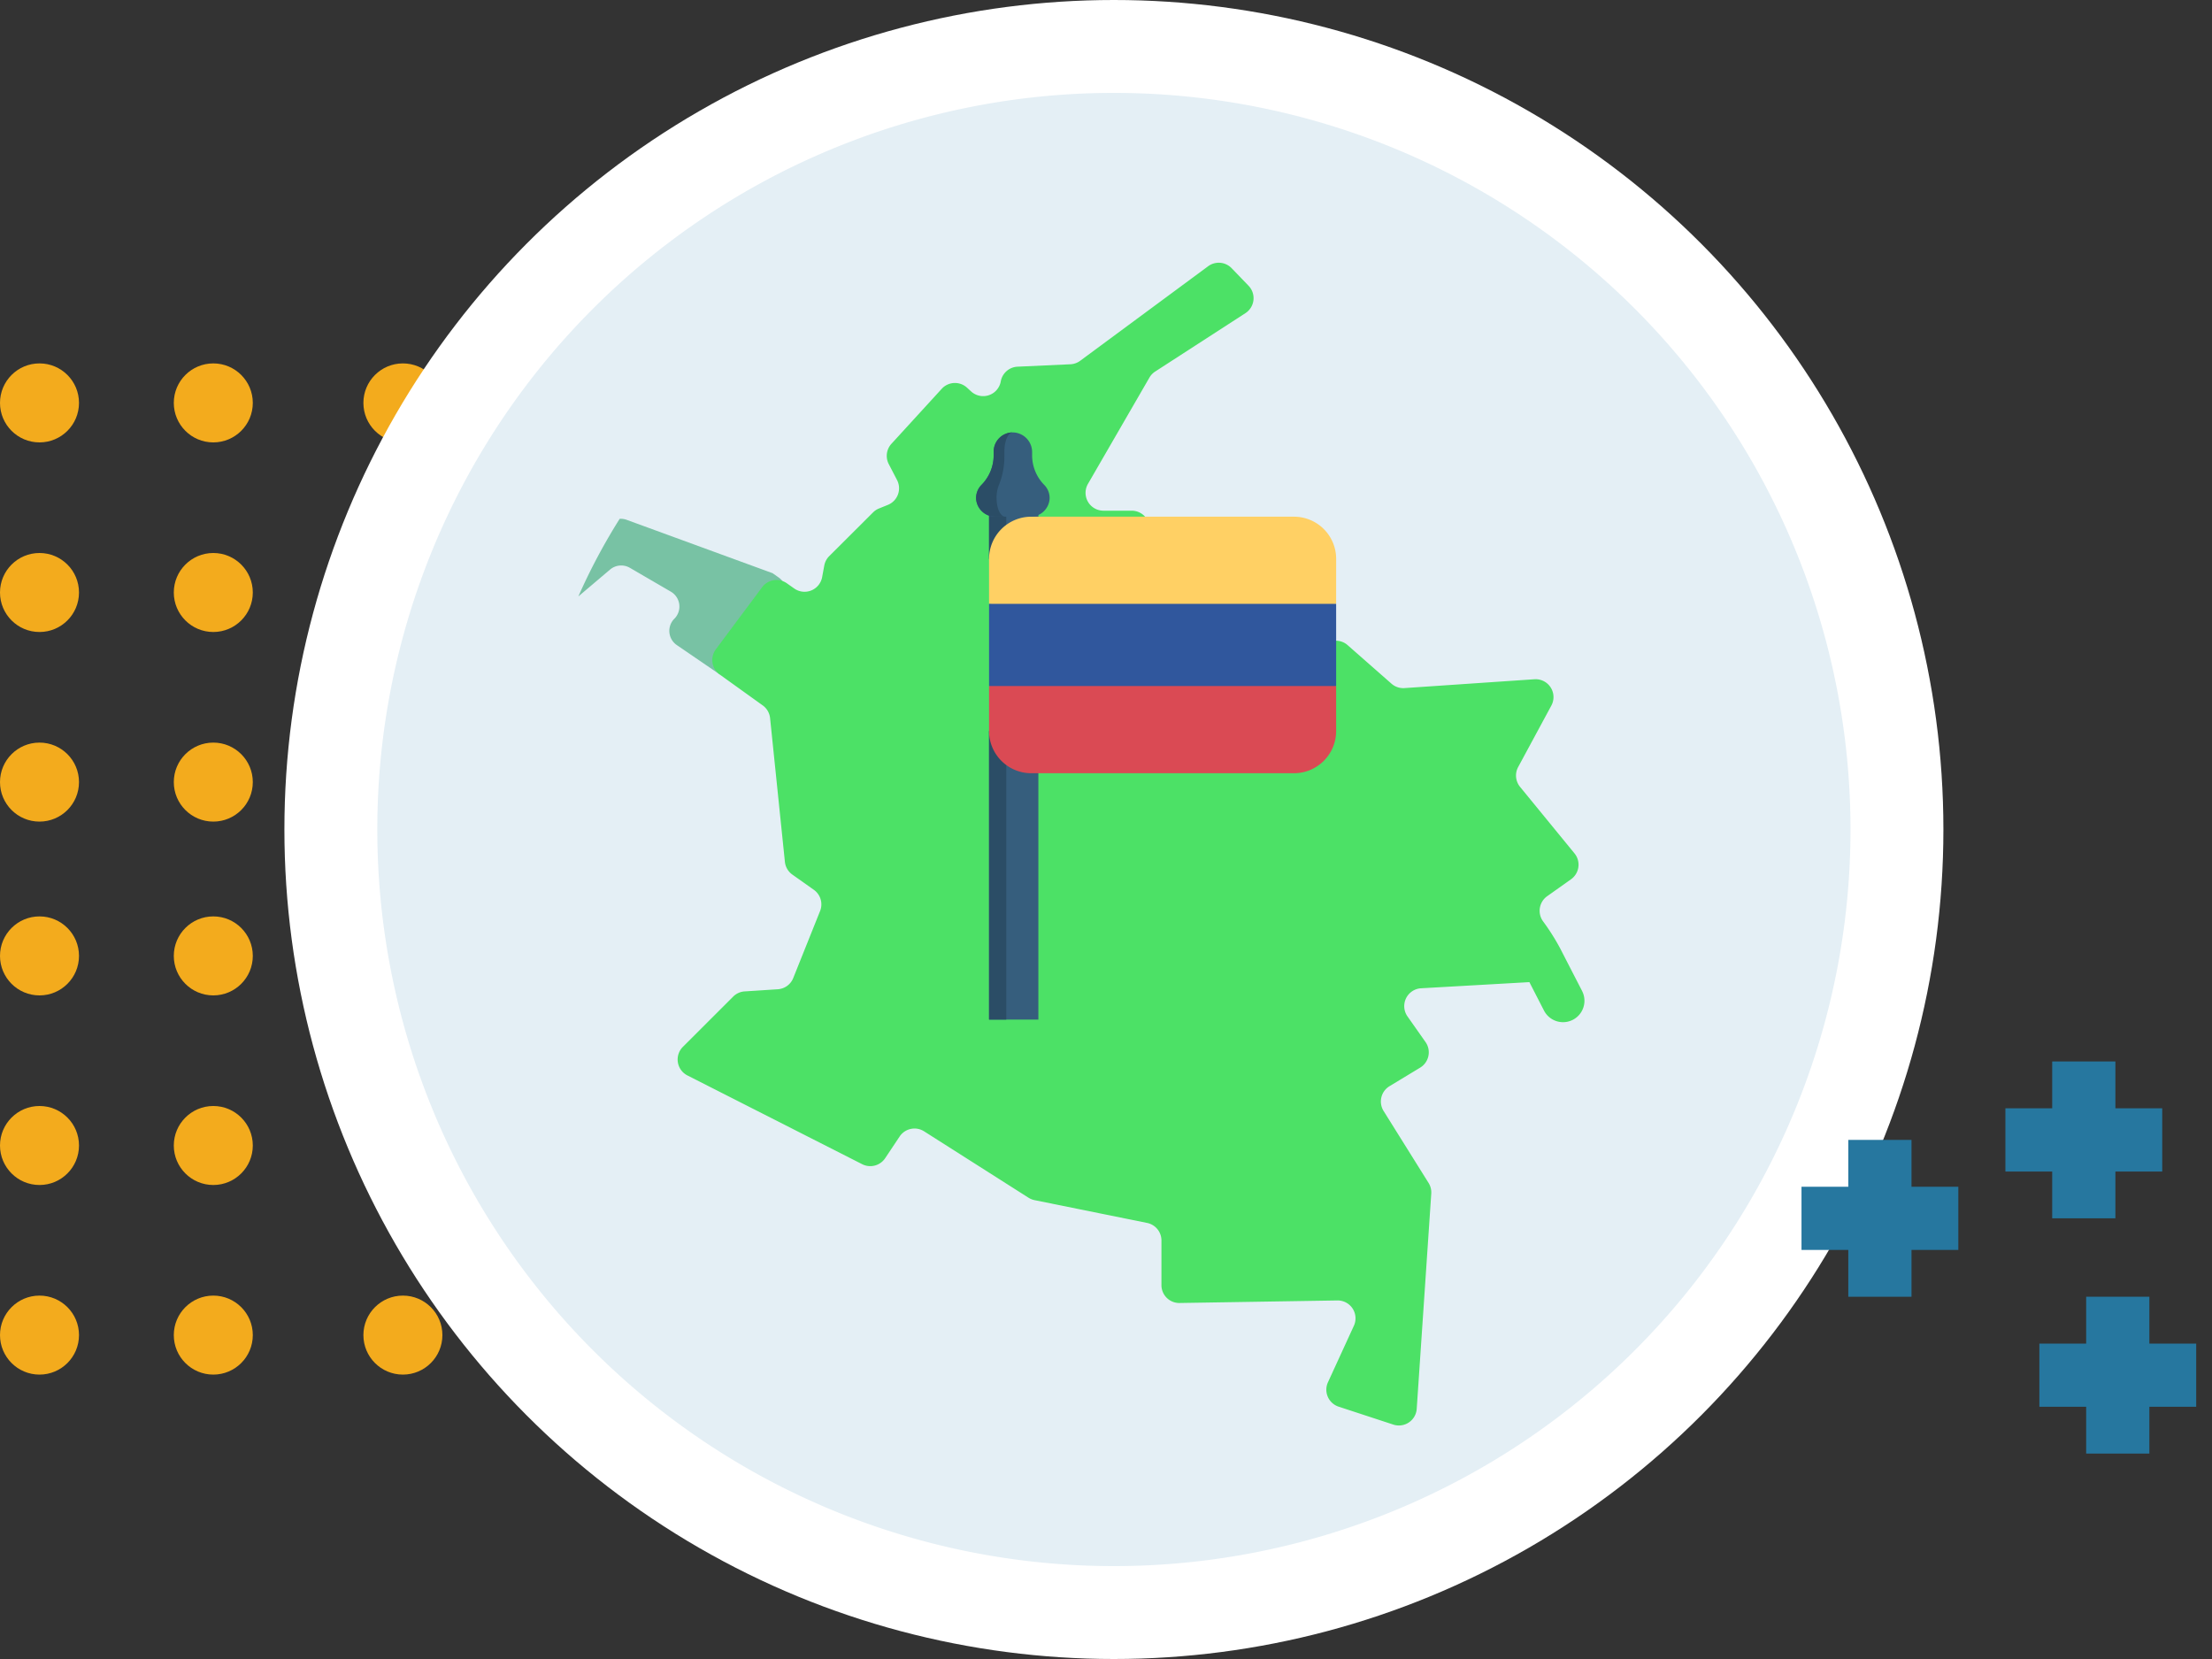 <svg xmlns="http://www.w3.org/2000/svg" width="140" height="105" viewBox="0 0 140 105">
  <rect x="0" y="0" width="140" height="105" fill="#333333" stroke="none"/>
  <g id="Grupo_876014" data-name="Grupo 876014" transform="translate(-520 -7653)">
    <g id="Grupo_874629" data-name="Grupo 874629" transform="translate(0 -109)">
      <rect id="Rectángulo_291466" data-name="Rectángulo 291466" width="140" height="75" transform="translate(520 7779)" fill="none"/>
      <g id="Grupo_874624" data-name="Grupo 874624" transform="translate(1)">
        <g id="Grupo_874620" data-name="Grupo 874620" transform="translate(832 9613.532) rotate(180)">
          <circle id="Elipse_4713" data-name="Elipse 4713" cx="2.5" cy="2.5" r="2.5" transform="translate(285 1799.532)" fill="#f3ab1d"/>
          <circle id="Elipse_4717" data-name="Elipse 4717" cx="2.5" cy="2.5" r="2.5" transform="translate(285 1811.532)" fill="#f3ab1d"/>
          <circle id="Elipse_4719" data-name="Elipse 4719" cx="2.5" cy="2.5" r="2.5" transform="translate(285 1823.532)" fill="#f3ab1d"/>
          <circle id="Elipse_4715" data-name="Elipse 4715" cx="2.5" cy="2.5" r="2.5" transform="translate(297 1799.532)" fill="#f3ab1d"/>
          <circle id="Elipse_4720" data-name="Elipse 4720" cx="2.5" cy="2.5" r="2.5" transform="translate(308 1799.532)" fill="#f3ab1d"/>
          <circle id="Elipse_4716" data-name="Elipse 4716" cx="2.5" cy="2.5" r="2.5" transform="translate(297 1811.532)" fill="#f3ab1d"/>
          <circle id="Elipse_4721" data-name="Elipse 4721" cx="2.5" cy="2.5" r="2.5" transform="translate(308 1811.532)" fill="#f3ab1d"/>
          <circle id="Elipse_4718" data-name="Elipse 4718" cx="2.5" cy="2.5" r="2.5" transform="translate(297 1823.532)" fill="#f3ab1d"/>
          <circle id="Elipse_4722" data-name="Elipse 4722" cx="2.5" cy="2.5" r="2.5" transform="translate(308 1823.532)" fill="#f3ab1d"/>
        </g>
        <g id="Grupo_874621" data-name="Grupo 874621" transform="translate(832 9648.532) rotate(180)">
          <circle id="Elipse_4713-2" data-name="Elipse 4713" cx="2.5" cy="2.5" r="2.5" transform="translate(285 1799.532)" fill="#f3ab1d"/>
          <circle id="Elipse_4717-2" data-name="Elipse 4717" cx="2.5" cy="2.5" r="2.5" transform="translate(285 1811.532)" fill="#f3ab1d"/>
          <circle id="Elipse_4719-2" data-name="Elipse 4719" cx="2.5" cy="2.5" r="2.5" transform="translate(285 1823.532)" fill="#f3ab1d"/>
          <circle id="Elipse_4715-2" data-name="Elipse 4715" cx="2.5" cy="2.5" r="2.5" transform="translate(297 1799.532)" fill="#f3ab1d"/>
          <circle id="Elipse_4720-2" data-name="Elipse 4720" cx="2.5" cy="2.5" r="2.5" transform="translate(308 1799.532)" fill="#f3ab1d"/>
          <circle id="Elipse_4716-2" data-name="Elipse 4716" cx="2.5" cy="2.5" r="2.5" transform="translate(297 1811.532)" fill="#f3ab1d"/>
          <circle id="Elipse_4721-2" data-name="Elipse 4721" cx="2.5" cy="2.5" r="2.5" transform="translate(308 1811.532)" fill="#f3ab1d"/>
          <circle id="Elipse_4718-2" data-name="Elipse 4718" cx="2.5" cy="2.5" r="2.5" transform="translate(297 1823.532)" fill="#f3ab1d"/>
          <circle id="Elipse_4722-2" data-name="Elipse 4722" cx="2.5" cy="2.5" r="2.5" transform="translate(308 1823.532)" fill="#f3ab1d"/>
        </g>
      </g>
      <g id="Grupo_874623" data-name="Grupo 874623" transform="translate(63 5409)">
        <circle id="Elipse_4723" data-name="Elipse 4723" cx="52.5" cy="52.5" r="52.5" transform="translate(475 2353)" fill="#fff"/>
        <path id="Trazado_596604" data-name="Trazado 596604" d="M46.62,0A46.62,46.62,0,1,1,0,46.62,46.62,46.62,0,0,1,46.62,0Z" transform="translate(480.88 2358.88)" fill="#d9e9f1" opacity="0.7"/>
      </g>
      <g id="Grupo_874622" data-name="Grupo 874622" transform="translate(634.019 7829.184)">
        <g id="Grupo_151688" data-name="Grupo 151688" transform="translate(0 4.964)">
          <path id="Trazado_212295" data-name="Trazado 212295" d="M-11425.02-11468v9.927" transform="translate(11429.982 11467.997)" fill="none" stroke="#26779f" stroke-width="4"/>
          <path id="Trazado_212296" data-name="Trazado 212296" d="M0,0V9.926" transform="translate(9.926 4.963) rotate(90)" fill="none" stroke="#26779f" stroke-width="4"/>
        </g>
        <g id="Grupo_151689" data-name="Grupo 151689" transform="translate(12.905 0)">
          <path id="Trazado_212295-2" data-name="Trazado 212295" d="M-11425.02-11468v9.927" transform="translate(11429.982 11467.997)" fill="none" stroke="#26779f" stroke-width="4"/>
          <path id="Trazado_212296-2" data-name="Trazado 212296" d="M0,0V9.926" transform="translate(9.926 4.963) rotate(90)" fill="none" stroke="#26779f" stroke-width="4"/>
        </g>
        <g id="Grupo_151690" data-name="Grupo 151690" transform="translate(15.055 14.89)">
          <path id="Trazado_212295-3" data-name="Trazado 212295" d="M-11425.02-11468v9.927" transform="translate(11429.982 11467.997)" fill="none" stroke="#26779f" stroke-width="4"/>
          <path id="Trazado_212296-3" data-name="Trazado 212296" d="M0,0V9.926" transform="translate(9.926 4.963) rotate(90)" fill="none" stroke="#26779f" stroke-width="4"/>
        </g>
      </g>
    </g>
    <g id="colombia" transform="translate(534.875 7658.756)">
      <path id="Trazado_596663" data-name="Trazado 596663" d="M34.607,124.985l-3.924,4.532-2.721-1.861a1.088,1.088,0,0,1-.155-1.669,1.09,1.09,0,0,0-.224-1.712l-2.594-1.51a1.093,1.093,0,0,0-1.253.112l-2.006,1.7a37.938,37.938,0,0,1,2.615-4.912,1.1,1.1,0,0,1,.443.064l9.235,3.377.387.273A1.089,1.089,0,0,1,34.607,124.985Z" transform="translate(0 -92.584)" fill="#78c2a4"/>
      <path id="Trazado_596665" data-name="Trazado 596665" d="M121.146,56.957l-.99-1.921-.4-.78a14.214,14.214,0,0,0-1.085-1.711,1.133,1.133,0,0,1,.268-1.579l1.509-1.071a1.132,1.132,0,0,0,.221-1.639l-3.446-4.211a1.133,1.133,0,0,1-.12-1.255l2.1-3.888a1.131,1.131,0,0,0-1.071-1.667l-8.223.559a1.127,1.127,0,0,1-.824-.279l-2.776-2.44a1.131,1.131,0,0,0-.725-.281l-9.4-.173A1.132,1.132,0,0,1,95.106,33.2l.359-1.345a1.13,1.13,0,0,0-.06-.753l-1.727-3.866a1.133,1.133,0,0,0-1.034-.67H90.856a1.131,1.131,0,0,1-.979-1.7l3.888-6.723a1.125,1.125,0,0,1,.365-.384l5.71-3.694a1.132,1.132,0,0,0,.2-1.735l-1.071-1.111a1.132,1.132,0,0,0-1.487-.125l-8.1,5.985a1.132,1.132,0,0,1-.621.22l-3.341.153a1.13,1.13,0,0,0-1.063.931,1.131,1.131,0,0,1-1.88.633l-.255-.234a1.131,1.131,0,0,0-1.6.068l-3.185,3.482a1.132,1.132,0,0,0-.169,1.285l.525,1.011a1.133,1.133,0,0,1-.58,1.57l-.566.229a1.11,1.11,0,0,0-.374.249L73.5,29.441a1.132,1.132,0,0,0-.313.595l-.136.736a1.132,1.132,0,0,1-1.765.719l-.473-.333a1.133,1.133,0,0,0-1.559.25l-2.929,3.93a1.131,1.131,0,0,0,.248,1.6l2.718,1.952a1.132,1.132,0,0,1,.465.8l.938,9.1a1.133,1.133,0,0,0,.471.807l1.357.961a1.131,1.131,0,0,1,.4,1.343l-1.7,4.245a1.131,1.131,0,0,1-.977.709l-2.095.136a1.124,1.124,0,0,0-.728.328L64.238,60.5a1.132,1.132,0,0,0,.287,1.81l11.062,5.618a1.133,1.133,0,0,0,1.454-.382l.915-1.372a1.131,1.131,0,0,1,1.548-.327l6.606,4.2a1.151,1.151,0,0,0,.383.155l7.126,1.443a1.132,1.132,0,0,1,.907,1.109v2.827a1.13,1.13,0,0,0,1.149,1.131l9.986-.161a1.131,1.131,0,0,1,1.046,1.6l-1.641,3.576a1.13,1.13,0,0,0,.676,1.547l3.46,1.134a1.131,1.131,0,0,0,1.481-1l.92-13.617a1.136,1.136,0,0,0-.169-.676l-2.848-4.556a1.133,1.133,0,0,1,.373-1.568l1.941-1.175a1.132,1.132,0,0,0,.339-1.621L110.1,58.576a1.132,1.132,0,0,1,.859-1.783l6.836-.388.019,0,.925,1.8a1.355,1.355,0,1,0,2.409-1.242Z" transform="translate(-35.892 0)" fill="#4ce166"/>
      <path id="Trazado_596666" data-name="Trazado 596666" d="M199.284,228.046h-3.122V209.782l3.122.738Z" transform="translate(-148.439 -169.271)" fill="#365e7d"/>
      <path id="Trazado_596667" data-name="Trazado 596667" d="M199.284,114.721l-3.122-1.013v-4.02l3.122.738Z" transform="translate(-148.439 -84.093)" fill="#365e7d"/>
      <path id="Trazado_596668" data-name="Trazado 596668" d="M197.252,228.046h-1.09V209.782l1.09.738Z" transform="translate(-148.439 -169.271)" fill="#2b4d66"/>
      <path id="Trazado_596669" data-name="Trazado 596669" d="M197.252,114.721l-1.09-1.013v-4.02l1.09.738Z" transform="translate(-148.439 -84.093)" fill="#2b4d66"/>
      <g id="Grupo_874636" data-name="Grupo 874636" transform="translate(47.723 26.944)">
        <path id="Trazado_596670" data-name="Trazado 596670" d="M218.13,124.261,207.548,125.9l-11.386-1.637v-2.848a2.671,2.671,0,0,1,2.671-2.671h16.627a2.671,2.671,0,0,1,2.671,2.671Z" transform="translate(-196.162 -118.742)" fill="#ffd064"/>
        <path id="Trazado_596671" data-name="Trazado 596671" d="M215.459,181.343H198.833a2.671,2.671,0,0,1-2.671-2.671v-2.848l10.984-2.6,10.984,2.6v2.848a2.671,2.671,0,0,1-2.671,2.671Z" transform="translate(-196.162 -165.105)" fill="#da4a54"/>
        <path id="Trazado_596672" data-name="Trazado 596672" d="M196.162,155.775H218.13v5.2H196.162Z" transform="translate(-196.162 -150.256)" fill="#30579d"/>
      </g>
      <path id="Trazado_596673" data-name="Trazado 596673" d="M194.208,84.387V84.2a1.244,1.244,0,0,0-1.135-1.255,1.216,1.216,0,0,0-1.3,1.213v.234A2.671,2.671,0,0,1,191,86.264a1.175,1.175,0,0,0-.338.889,1.212,1.212,0,0,0,1.226,1.121h2.2a1.212,1.212,0,0,0,1.226-1.121,1.175,1.175,0,0,0-.338-.889A2.67,2.67,0,0,1,194.208,84.387Z" transform="translate(-143.759 -61.329)" fill="#365e7d"/>
      <path id="Trazado_596674" data-name="Trazado 596674" d="M192.109,86.265a2.158,2.158,0,0,0-.149.888c.013.636.261,1.121.544,1.121h-.612a1.214,1.214,0,0,1-1.226-1.121,1.182,1.182,0,0,1,.338-.888,2.67,2.67,0,0,0,.773-1.876v-.234a1.215,1.215,0,0,1,1.216-1.216c-.3,0-.539.544-.539,1.216v.234a4.819,4.819,0,0,1-.344,1.876Z" transform="translate(-143.76 -61.33)" fill="#2b4d66"/>
    </g>
  </g>
</svg>
